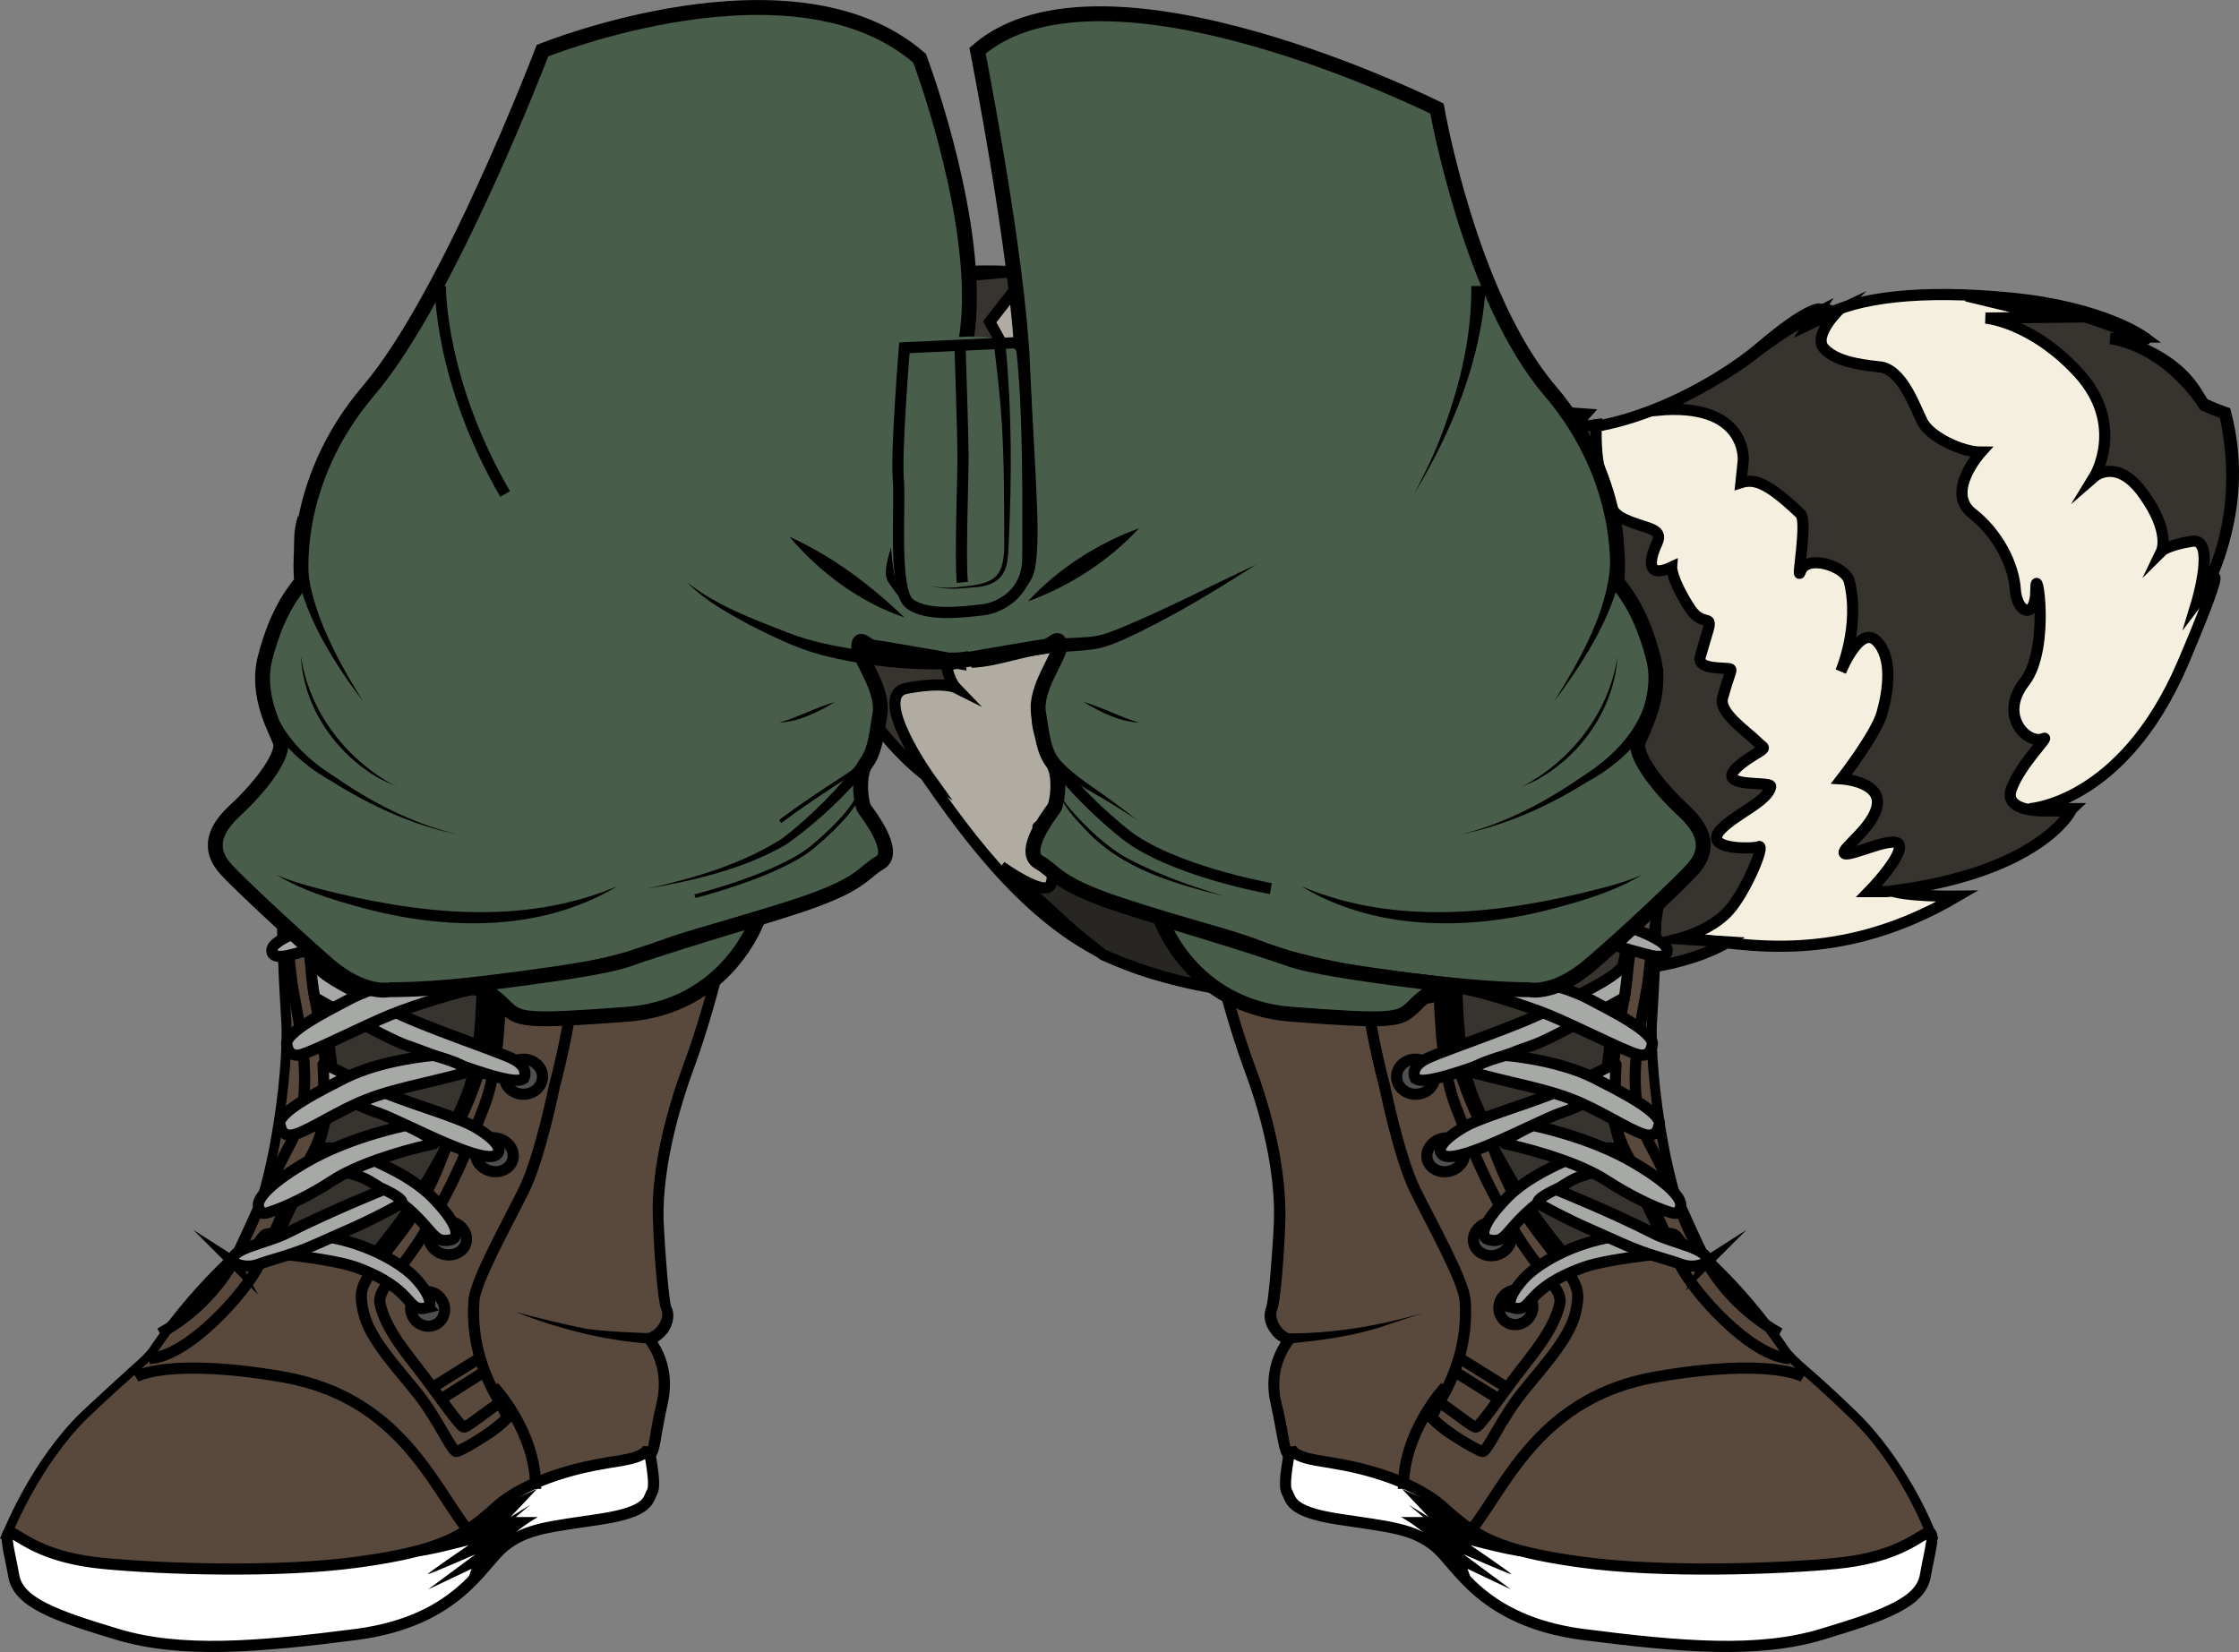 <?xml version="1.0" encoding="UTF-8" standalone="no"?>
<!-- Generator: Adobe Illustrator 26.0.1, SVG Export Plug-In . SVG Version: 6.00 Build 0)  -->

<svg
   version="1.1"
   x="0px"
   y="0px"
   viewBox="0 0 293.866 216.879"
   xml:space="preserve"
   id="svg107"
   sodipodi:docname="fox-legs.svg"
   width="293.866"
   height="216.879"
   inkscape:version="1.3 (0e150ed6c4, 2023-07-21)"
   xmlns:inkscape="http://www.inkscape.org/namespaces/inkscape"
   xmlns:sodipodi="http://sodipodi.sourceforge.net/DTD/sodipodi-0.dtd"
   xmlns="http://www.w3.org/2000/svg"
   xmlns:svg="http://www.w3.org/2000/svg"><rect x="0" y="0" width="293.866" height="216.879" fill="#808080" stroke="none"/><defs
   id="defs107" /><sodipodi:namedview
   id="namedview107"
   pagecolor="#505050"
   bordercolor="#ffffff"
   borderopacity="1"
   inkscape:showpageshadow="0"
   inkscape:pageopacity="0"
   inkscape:pagecheckerboard="1"
   inkscape:deskcolor="#505050"
   inkscape:zoom="3.9692261"
   inkscape:cx="200.54287"
   inkscape:cy="55.930299"
   inkscape:window-width="1920"
   inkscape:window-height="1051"
   inkscape:window-x="-9"
   inkscape:window-y="-9"
   inkscape:window-maximized="1"
   inkscape:current-layer="g8" />&#10;<style
   type="text/css"
   id="style1">&#10;	.st0{fill:#F4EFDF;stroke:#000000;stroke-width:1.464;stroke-miterlimit:10;}&#10;	.st1{fill:#37342F;stroke:#000000;stroke-width:1.464;stroke-miterlimit:10;}&#10;	.st2{opacity:0.28;}&#10;	.st3{fill:none;stroke:#000000;stroke-width:1.464;stroke-miterlimit:10;}&#10;	.st4{fill:#59493D;}&#10;	.st5{fill:#FFFFFF;stroke:#000000;stroke-width:1.464;stroke-miterlimit:10;}&#10;	.st6{fill:#4F4F4F;stroke:#000000;stroke-width:1.464;stroke-miterlimit:10;}&#10;	.st7{fill:#A7A9A7;stroke:#000000;stroke-width:1.464;stroke-miterlimit:10;}&#10;	.st8{fill:#485D4A;stroke:#000000;stroke-width:1.952;stroke-miterlimit:10;}&#10;	.st9{fill:none;stroke:#000000;stroke-width:0.488;stroke-miterlimit:10;}&#10;	.st10{fill:#485D4A;}&#10;	.st11{fill:#43392E;}&#10;</style>&#10;<g
   id="Layer_1"
   transform="translate(-180.1,-345.347)">&#10;</g>&#10;<g
   id="Layer_19"
   transform="translate(-180.1,-345.347)">&#10;</g>&#10;<g
   id="Layer_20"
   transform="translate(-180.1,-345.347)">&#10;</g>&#10;<g
   id="Tail"
   transform="translate(-180.1,-345.347)">&#10;</g>&#10;<g
   id="right_leg"
   transform="translate(-180.1,-345.347)">&#10;</g>&#10;<g
   id="Left_leg"
   transform="translate(-180.1,-345.347)">&#10;</g>&#10;<g
   id="body"
   transform="translate(-180.1,-345.347)">&#10;</g>&#10;<g
   id="belt"
   transform="translate(-180.1,-345.347)">&#10;</g>&#10;<g
   id="Face"
   transform="translate(-180.1,-345.347)">&#10;</g>&#10;<g
   id="Left_ear"
   transform="translate(-180.1,-345.347)">&#10;</g>&#10;<g
   id="Right_ear"
   transform="translate(-180.1,-345.347)">&#10;</g>&#10;<g
   id="White_mouth"
   transform="translate(-180.1,-345.347)">&#10;</g>&#10;<g
   id="Closed_mouth"
   transform="translate(-180.1,-345.347)">&#10;	<g
   id="Mouth_copy">&#10;	</g>&#10;</g>&#10;<g
   id="Mouth"
   transform="translate(-180.1,-345.347)">&#10;</g>&#10;<g
   id="wide_opened_mouth"
   transform="translate(-180.1,-345.347)">&#10;	<g
   id="Mouth_copy_2">&#10;	</g>&#10;</g>&#10;<g
   id="Nose"
   transform="translate(-180.1,-345.347)">&#10;</g>&#10;<g
   id="Nose_hair_2"
   transform="translate(-180.1,-345.347)">&#10;</g>&#10;<g
   id="Nose_hair_1"
   transform="translate(-180.1,-345.347)">&#10;</g>&#10;<g
   id="Eye_brow"
   transform="translate(-180.1,-345.347)">&#10;</g>&#10;<g
   id="white_part_of_eyes"
   transform="translate(-180.1,-345.347)">&#10;	<g
   id="Eyes_opened_copy">&#10;	</g>&#10;</g>&#10;<g
   id="eyes_2"
   transform="translate(-180.1,-345.347)">&#10;	<g
   id="Layer_29">&#10;	</g>&#10;</g>&#10;<g
   id="eyes_1"
   transform="translate(-180.1,-345.347)">&#10;	<g
   id="Layer_30">&#10;	</g>&#10;</g>&#10;<g
   id="Opened_eye_cover"
   transform="translate(-180.1,-345.347)">&#10;</g>&#10;<g
   id="Eyes_closed"
   transform="translate(-180.1,-345.347)">&#10;	<g
   id="Eyes_copy">&#10;	</g>&#10;</g>&#10;<g
   id="cap"
   transform="translate(-180.1,-345.347)">&#10;</g>&#10;<g
   id="Glasses"
   transform="translate(-180.1,-345.347)">&#10;	<g
   id="g107">&#10;		<g
   id="g106">&#10;			<g
   id="g8">&#10;				<g
   id="g5">&#10;					<path
   class="st0"
   d="m 286.4,393.4 c 0,0 -11.8,16.9 18.4,58.3 16,21.9 28.1,24.4 54.1,23.6 l -4.1,-2.8 c 0,0 21.3,4.6 38.8,-1.6 0,0 -11.5,1.7 -15.1,-1 0,0 4.7,0.2 8.2,0.5 3.5,0.3 7.1,-2.2 13.5,-2 6.4,0.2 19.6,4.7 36.8,-5.4 0,0 -7.4,0.1 -9.1,-0.9 0,0 11.2,-1.5 16.1,-4.5 4.9,-3 8.1,-6.1 8.1,-6.1 0,0 -4.8,0 -5.4,0 -0.6,0 11.9,-0.4 19.9,-19.1 8.2,-19.3 1.9,-8.1 1.9,-8.1 0,0 7.4,-10.8 3.7,-24.8 0,0 -1.7,-0.6 -2.7,-1.1 -1,-0.5 -1.7,-5.8 -12.3,-8.8 h 4.3 c 0,0 -5.3,-3.9 -17.3,-5.1 -12,-1.2 -20.4,-0.1 -24.9,2.4 -4.5,2.5 -0.4,-1 -0.4,-1 0,0 -1.6,-0.2 -7.7,5 -6.1,5.2 -19,12.1 -28.8,10.6 -9.8,-1.5 0.8,-0.1 3.7,-1.7 2.9,-1.6 -29.8,1.1 -37,-6 -11.3,-10.9 -55.3,-22.3 -62.7,-0.4 z"
   id="path1" />&#10;					<path
   class="st1"
   d="m 417.6,387.9 3.8,-1.8 c 0,0 -3.4,3.3 -1.9,5 1.5,1.6 4.3,2.1 7.2,2.4 3,0.2 4.7,5.2 5.7,7.2 1,2 5.2,4 7.7,4 0,0 -4.7,5.2 -1.2,8 3.5,2.7 5.5,6.9 5.7,10 0.2,3.2 2.7,4.1 2.7,0.1 0,-4.1 2,7.6 -1.5,12.1 -3.5,4.5 0.5,8.3 2.5,7.4 1,-0.5 -3,3.3 -4.2,6.6 -1.2,3.2 4.7,2.9 4.7,2.9 h 3.1 c 0,0 -4.1,8.2 -24.2,10.6 h -2.3 c 0,0 4.2,-4.3 4,-6 -0.2,-1.7 -6.5,1.5 -7.2,1 -0.7,-0.5 4,-3.5 4.3,-6.5 0.3,-3 -4.7,-3.3 -4.7,-3.3 0,0 4.5,-5.8 5.3,-8.6 0.8,-2.8 1.5,-7.3 -0.7,-9.5 -2.2,-2.2 -4.7,4 -4.7,4 0,0 2.6,-6 1.1,-11.9 -0.5,-1.9 -5.6,-3.6 -6.4,-1.2 -0.6,1.7 1,-6.7 0,-7.6 -4.1,-3.9 -5.9,-4.7 -7.8,-4.1 l 0.3,-2.9 c 0,0 0.6,-7.7 -11.3,-6.6 0,0 7.6,-3.5 12.3,-7.1 4.6,-3.6 8.7,-5.7 8.7,-5.7 z"
   id="path2" />&#10;					<path
   class="st1"
   d="m 348.4,391.8 5.4,4.7 c 0,0 -5.3,-0.4 -4.7,2.2 0.6,2.6 0.5,3.1 3.5,5.4 3,2.3 2,7 1.9,9.6 -0.1,2.6 -0.8,5.8 1.8,7.6 0,0 -4.4,2.1 -2.4,7 2,5 -0.5,8.9 -2.2,12.1 -1.7,3.1 0.8,7.6 3.3,3.8 2.5,-3.8 1,8.2 -5.4,10 -6.4,1.8 -4.5,8.1 -1.9,8.6 1.4,0.3 -5.2,1 -8.5,3.2 -3.3,2.2 3.2,6 3.2,6 l 13.6,3.5 c 0,0 -14.6,2.5 -31.1,-4.8 0,0 -3.5,-2.6 -6.5,-5.5 -2.7,-2.5 -6.9,-6.1 -6.9,-6.1 0,0 5.7,4.1 6.5,2.4 0.8,-1.7 -0.7,-6.7 -1.6,-7.5 -0.7,-0.7 3.8,2 6,-0.5 2.2,-2.5 -3.3,-7.8 -3.3,-7.8 0,0 5.1,0.7 7.7,-1.3 2.6,-2.1 1.2,-5.1 0.2,-8.6 -0.9,-3.5 -4,-6.4 -4,-6.4 0,0 4.6,3.2 6.7,-3.2 0.7,-2.2 -1.7,-7.9 -4,-6.3 -1.6,1.2 4.5,-4.4 4,-5.9 -1.9,-6.5 -2.9,-8 -5.3,-8.7 0,0 3.7,-3.3 4.4,-6 0.6,-2.7 -4.4,-6.4 -4.4,-6.4 0,0 7.4,-6.4 1,-9.6 0,0 6.1,1.7 13.3,4.1 6.7,2.2 12.4,2.9 12.4,2.9 z"
   id="path3" />&#10;					<path
   class="st1"
   d="m 386.6,401.5 3,-0.4 c 0,0 -0.2,4.6 0.7,6.6 0.9,2 0.3,4.6 3,5.8 2.7,1.3 5.2,1.1 4.3,3.1 -1.3,2.8 -1.1,4.6 1.9,3.2 0,0 -0.1,1.4 2.2,5.1 1.8,3 3.2,0.9 2.6,3.1 -0.2,0.6 -0.6,2.1 -1,3.4 -0.6,1.7 2.2,1.6 3.4,1.7 1,0.1 0.6,-0.2 -0.5,3.8 -0.6,2 3.1,4.4 4.6,5.9 0.8,0.8 1.3,0.6 -0.4,1.6 -7.9,4.9 2.3,3.3 2.1,4.2 -0.3,1.9 -4.6,3.6 -6.5,5.6 -2.7,2.8 4.4,2.6 4.9,2.3 1,-0.5 -1.6,5.8 -3.9,8.4 -2.3,2.6 -6.6,3.7 -6.6,3.7 l 6.5,0.4 c 0,0 -10.3,6.9 -29.9,2.1 l -2.1,-0.8 c 0,0 5.4,-2.6 5.8,-4.2 0.4,-1.6 -6.6,-0.9 -7.1,-1.6 -0.5,-0.7 5,-1.9 6.3,-4.6 1.4,-2.7 -3.2,-4.7 -3.2,-4.7 0,0 0.1,-3.1 1.8,-5.4 1.8,-2.4 4.9,-7.6 3.6,-10.4 -1.3,-2.8 -4.3,-2.5 -4.3,-2.5 0,0 4.6,-4.3 0.7,-12.9 -3.9,-8.6 -5.5,-7.7 -7.9,-7.8 l 2,-6.9 c 0,0 -0.7,-8.3 -12.2,-11.5 0,0 7.4,1 13.3,1.1 4.7,0.1 14.5,0.8 14.5,0.8 z"
   id="path4" />&#10;					<path
   class="st2"
   d="m 370,473.8 c -0.5,-5.1 -0.8,-10.1 -1,-15.2 -0.3,-8 -0.5,-16.1 -1,-24.1 -1.3,-5.5 -3,-10.8 -4.9,-16.2 -1.5,-4.3 -3.1,-8.6 -4.7,-12.9 -1.5,-3.1 -3.1,-6.2 -4.8,-9.3 -1.9,-0.7 -3.5,-1.5 -4.5,-2.5 -11.2,-11 -55.3,-22.4 -62.6,-0.5 0,0 -11.8,16.9 18.4,58.3 16,21.9 28.1,24.4 54.1,23.6 l -4.1,-2.8 c 0,0 6.4,1.4 15.1,1.6 z"
   id="path5" />&#10;				</g>&#10;				<path
   class="st1"
   d="m 461.5,389.7 c 0,0 -11.7,-4.4 -14.5,-4.7 l -8.8,-0.8 11.6,2.8 -9.1,0.1 c 0,0 6.1,0.5 12.3,7.3 6.1,6.8 2,13.5 2,13.5 0,0 3,-2.6 6.5,2.4 3.5,4.9 2.3,7.4 2.3,7.4 0,0 0.8,-0.8 4,-1.3 3.2,-0.5 0.6,8.1 0.6,8.1 0,0 7.1,-9.3 3.7,-24.8 l -2.7,-1.1 c 0,0 -4.5,-7.5 -12.3,-8.8 h 4.4 z"
   id="path6" />&#10;				<path
   class="st1"
   d="m 292.4,386.1 c 0,0 3,-2 6.9,-3.9 l 16,-1.4 -5.3,6.8 4.2,7.6 c 0,0 -2.7,1.1 -6.6,8.5 -2.3,4.4 5.7,13.5 5.7,13.5 0,0 -5.6,-2.2 -8.1,6.6 -2.6,8.8 0.3,11.8 0.3,11.8 0,0 -1.6,-0.8 -6.4,0.1 -4.8,0.9 3.1,11.9 3.1,11.9 0,0 -14.7,-9.8 -17.5,-33.8 l -1,-7.1 c 0,0 -1.2,-7.9 4.6,-16.3 z"
   id="path7" />&#10;				<path
   class="st3"
   d="M 299.3,382.2"
   id="path8" />&#10;			</g>&#10;			<g
   id="g54">&#10;				<g
   id="g40">&#10;					<g
   id="g10">&#10;						<path
   class="st4"
   d="m 206.3,552.2 c -11.5,0 -19.1,-1.5 -24.7,-4.9 l -0.5,-0.3 0.2,-0.6 c 0.1,-0.4 3.6,-9.1 10,-15.2 3,-2.9 5,-4.6 6.3,-5.8 1.5,-1.3 2.3,-2 2.8,-2.8 l 0.2,-0.3 c 1.3,-1.9 4.4,-6.4 9.9,-11.6 5.5,-5.1 7.7,-25.9 7.2,-31.6 0,-0.6 -1.1,-15.2 -0.2,-19.7 0.6,-3.3 16.5,-11.9 32.1,-11.9 12.2,0 21.5,5.2 27,15.2 l 0.1,0.2 -0.1,0.3 c 0,0.1 -2.5,12.6 -6.1,22.2 -3.7,10 -4.1,16.9 -4,20.1 0.1,4.4 0.7,10.7 1.1,11.6 0.3,0.7 0.2,1.8 -0.4,2.6 -0.5,0.7 -1.1,1.2 -1.9,1.4 1.2,1.5 2.7,4.4 1.7,8.5 -0.4,1.8 -0.7,3.2 -0.8,4.1 -0.3,2.1 -0.5,3.1 -2.3,3.5 -0.5,0.1 -1.2,0.2 -2.1,0.4 -3.1,0.6 -8.9,1.6 -13,3.8 -1.3,0.7 -2.4,1.6 -3.5,2.6 -3.3,2.8 -7.4,6.4 -21,7.3 -5.9,0.5 -12.2,0.9 -18,0.9 z"
   id="path9" />&#10;						<path
   d="m 249.6,448.2 c 10,0 20.2,3.6 26.3,14.8 0,0 -2.5,12.4 -6.1,22.1 -3.6,9.7 -4.2,16.6 -4,20.4 0.1,3.7 0.6,10.7 1.1,11.8 0.5,1 -0.6,3.2 -2.6,3.2 -0.2,0 -0.4,0 -0.6,-0.1 0,0 3.9,3.2 2.6,9 -1.4,5.7 -0.6,6.6 -2.6,7.1 -1.9,0.5 -9.9,1.4 -15.3,4.2 -5.4,2.9 -6.2,8.6 -24.2,9.8 -6.4,0.4 -12.5,0.8 -18.1,0.8 -9.9,0 -18.2,-1.1 -24.3,-4.8 0,0 3.5,-8.8 9.8,-15 6.4,-6.1 8.1,-7.1 9.2,-8.7 1.1,-1.6 4.3,-6.4 10,-11.7 5.7,-5.4 8,-26.3 7.5,-32.2 0,0 -1.1,-15 -0.2,-19.5 0.7,-2.6 16,-11.2 31.5,-11.2 m 0,-1.4 v 0 c -15.7,0 -32,8.6 -32.8,12.5 -0.9,4.6 0.2,19.3 0.2,19.9 0.5,6.4 -2,26.4 -7,31 -5.5,5.2 -8.8,9.9 -10,11.7 l -0.2,0.3 c -0.5,0.7 -1.2,1.4 -2.7,2.7 -1.3,1.2 -3.3,3 -6.3,5.8 -6.5,6.3 -10,15.1 -10.2,15.5 l -0.5,1.1 1.1,0.6 c 5.7,3.5 13.4,5 25,5 5.8,0 12.2,-0.4 18.2,-0.8 13.8,-1 18,-4.6 21.4,-7.5 1.1,-1 2.1,-1.8 3.4,-2.5 4,-2.1 9.7,-3.1 12.7,-3.7 1,-0.2 1.7,-0.3 2.2,-0.4 2.2,-0.6 2.5,-2 2.8,-4.1 0.2,-1 0.4,-2.3 0.8,-4.1 0.9,-3.8 -0.2,-6.6 -1.3,-8.3 0.5,-0.3 1,-0.8 1.4,-1.3 0.7,-1.1 0.9,-2.4 0.4,-3.3 -0.3,-0.8 -0.8,-6.8 -1,-11.3 -0.1,-3.2 0.3,-9.9 3.9,-19.8 3.6,-9.7 6.1,-22.2 6.1,-22.4 l 0.1,-0.5 -0.3,-0.5 c -5.4,-10.3 -14.9,-15.6 -27.4,-15.6 z"
   id="path10" />&#10;					</g>&#10;					<path
   class="st5"
   d="m 265.2,535.3 c 0,0 1.1,4.9 0.5,5.9 -0.6,1 -0.2,2.6 -6.9,3.6 -6.6,1 -9.7,1.2 -12.6,3.6 -2.9,2.4 -6,9.7 -19.2,11.5 -13.2,1.7 -23.2,2.5 -31.5,0 -8.3,-2.5 -13,-4.2 -13.6,-7.7 -0.6,-3.5 -1.6,-6.4 0,-5.5 1.6,0.9 4.5,3.2 11.8,3.9 7.3,0.7 22.6,1.3 33.5,-0.2 10.9,-1.5 13.8,-3.4 18,-7.2 4.3,-3.9 12.1,-5.4 14,-5.7 1.9,-0.4 5.7,-0.6 6,-2.2 z"
   id="path11" />&#10;					<path
   class="st3"
   d="m 197.9,526.1 c 0,0 4.2,-2.6 19.3,0 15.1,2.6 19.6,14 24.2,20"
   id="path12" />&#10;					<g
   id="g13">&#10;						<path
   d="m 266.4,521.8 c -6.4,-0.3 -12.7,-1.9 -18.6,-4.2 3.1,0.8 6.2,1.6 9.3,2.2 3.1,0.4 6.3,0.5 9.4,0.6 z"
   id="path13" />&#10;					</g>&#10;					<path
   class="st3"
   d="m 244.9,527.4 c 0,0 5.6,5.9 5.5,13.4"
   id="path14" />&#10;					<path
   d="m 245.3,543.2 5.3,-2.4 -3.5,3.7 2.6,-1.6 -1.9,1.6 h 2.9 c 0,0 -2.8,1.6 -3.5,2.7 -0.7,1.1 -6.2,6.8 -6.2,6.8 l 1,-2.7 -5.7,2.7 6.2,-4.6 c 0,0 -5.5,2.4 -6.2,2.6 -0.6,0.2 5.3,-3.8 5.3,-3.8 0,0 -6.3,1.7 -7.5,1.5 -1.4,0.1 8.9,-1.7 11.2,-6.5 z"
   id="path15" />&#10;					<path
   class="st1"
   d="m 243.2,454.9 c 0,0 -10.9,-3.4 -17.3,0 -6.4,3.4 -6.5,5.3 -6.5,5.3 0,0 4.1,22 4.2,25 0.1,3 -0.5,8.6 -3.4,14.6 -2.9,6 -4,8.4 -4,8.4 l 12.2,2.8 c 0,0 4.6,-5.1 8.1,-11.2 3.5,-6.1 7.7,-13.7 8,-22.3 0.3,-8.6 -1.3,-22.6 -1.3,-22.6 z"
   id="path16" />&#10;					<g
   id="g18">&#10;						<path
   class="st3"
   d="m 218.6,456.9 c 0,0 2.2,13.4 2.6,17.8 0.4,4.4 3.8,14.7 0,21.9 -3.8,7.2 -5.3,11.2 -7.1,14.8 -1.8,3.6 -9.2,12 -14.4,12.3"
   id="path17" />&#10;						<path
   class="st3"
   d="m 215.7,455.6 c 0,0 2.2,13.4 2.6,17.8 0.4,4.4 3.8,14.7 0,21.9 -3.8,7.2 -5.3,11.2 -7.1,14.8 -1.8,3.6 -5.2,7.6 -10.1,10.3"
   id="path18" />&#10;					</g>&#10;					<g
   id="g22">&#10;						<path
   class="st3"
   d="m 246.5,531.4 c 0.1,0.9 -5.9,4.5 -6.5,4.5 -0.6,0 -2.4,-4.2 -5,-7.5 -2.5,-3.2 -6.4,-7.2 -7.2,-10.8 -0.8,-3.6 -0.1,-3.8 4.9,-10.4 5,-6.6 5.8,-11.8 8.2,-17 2.4,-5.2 2.4,-12.4 2.6,-18.6 0.2,-6.2 -1.3,-18 -1.3,-18"
   id="path19" />&#10;						<path
   class="st3"
   d="m 245.9,457.9 c 0,0 0.2,9.9 0,15.5 -0.2,5.7 -0.4,12.4 -2.3,17.3 -2,5.1 -3.4,9.1 -7.4,15.8 -3.8,6.5 -6.7,7.9 -6.2,10.1 0.8,3.3 3.2,6.1 5.5,9.1 2.3,3 5,7 5.5,7 0.5,0 3.7,-2.7 4.9,-3.3"
   id="path20" />&#10;						<path
   class="st3"
   d="m 244.1,533.6 c 1.2,-0.8 2.6,-2.1 2.6,-2.1 l -0.7,-1.6 c -3.7,-5.7 -3.9,-11 -3.7,-13.8 0.2,-2.7 4.5,-10.3 6.6,-14.6 2.1,-4.3 4,-13.7 4,-13.7 0,0 3.4,-12.1 3.2,-23.3"
   id="path21" />&#10;						<line
   class="st3"
   x1="237"
   y1="527.4"
   x2="243.1"
   y2="523.6"
   id="line21" />&#10;						<line
   class="st3"
   x1="237.7"
   y1="529.2"
   x2="243.7"
   y2="525.4"
   id="line22" />&#10;					</g>&#10;					<g
   id="g39">&#10;						&#10;							<ellipse
   transform="matrix(0.859,-0.513,0.513,0.859,-231.715,194.143)"
   class="st6"
   cx="236"
   cy="517"
   rx="2.2"
   ry="2.3"
   id="ellipse22" />&#10;						<g
   id="g38">&#10;							<ellipse
   class="st6"
   cx="251.5"
   cy="463.4"
   rx="2.7"
   ry="2.5"
   id="ellipse23" />&#10;							<ellipse
   class="st6"
   cx="250.6"
   cy="475.7"
   rx="2.7"
   ry="2.5"
   id="ellipse24" />&#10;							<ellipse
   class="st6"
   cx="248.8"
   cy="486.7"
   rx="2.5"
   ry="2.3"
   id="ellipse25" />&#10;							&#10;								<ellipse
   transform="matrix(0.27,-0.963,0.963,0.27,-299.655,598.614)"
   class="st6"
   cx="244.9"
   cy="496.9"
   rx="2.2"
   ry="2.5"
   id="ellipse26" />&#10;							&#10;								<ellipse
   transform="matrix(0.27,-0.963,0.963,0.27,-314.738,600.698)"
   class="st6"
   cx="238.8"
   cy="507.9"
   rx="2.2"
   ry="2.5"
   id="ellipse27" />&#10;							<g
   id="g32">&#10;								<path
   class="st7"
   d="m 250.9,476 c 0,0 0.9,-0.8 -1.4,-1.9 -2.3,-1.1 -11.8,-4.1 -16,-6.1 -4.2,-2 -12.8,-6.6 -14,-8.4 -1.2,-1.8 1.1,6.3 1.1,6.3 0,0 11,5.4 13.8,6.3 3.7,1.2 15.3,6.1 16.5,3.8 z"
   id="path27" />&#10;								<path
   class="st7"
   d="m 248.9,486.8 c 0,0 0.7,-1.4 -1.6,-2.5 -2.3,-1.1 -11.7,-4.2 -15.8,-6.3 -4.1,-2.1 -8.9,-4.2 -10,-6 -1.2,-1.7 -0.1,4.3 -0.1,4.3 0,0 9.2,5.3 12.1,6.3 3.6,1.2 14.6,5.9 15.4,4.2 z"
   id="path28" />&#10;								<path
   class="st7"
   d="m 245.4,496.8 c 0,0 1.2,-1 -2.8,-3.4 -2.1,-1.3 -7.5,-2.8 -11.8,-4.5 -4.3,-1.8 -8.3,-4.2 -8.3,-3.8 0.1,1.9 0.1,3 0.1,3 0,0 4.4,2.5 7.3,3.4 3.7,1.4 14.2,7.2 15.5,5.3 z"
   id="path29" />&#10;								<path
   class="st7"
   d="m 239.3,508.1 c 0,0 2.4,-0.4 -2,-5.1 -2,-2.2 -5,-4 -9.3,-5.8 -4.3,-1.8 -6.4,-1.1 -6.4,-0.5 0,1.2 -0.6,1.9 -0.6,1.9 0,0 5.1,0.3 7.6,1.8 8.9,5.3 7.6,8.4 10.7,7.7 z"
   id="path30" />&#10;								<path
   class="st7"
   d="m 236.3,517 c 0,0 1.1,-0.9 -1.8,-4 -2.1,-2.1 -5.9,-4 -9.6,-4.9 -5.4,-1.3 -9.8,-1 -10.1,-0.6 -0.9,1 -1.5,2.1 -1.5,2.1 0,0 9.8,0.8 13.5,2.1 8.2,3 6.4,6.1 9.5,5.3 z"
   id="path31" />&#10;								<path
   class="st7"
   d="m 251.9,463 c 0,0 0.5,-0.9 -2.3,-1.6 -2.8,-0.7 -10,-1.4 -18.5,-6.6 -8.5,-5.2 -12.2,-4.5 -12.3,-4 -0.1,0.5 5.6,6.1 13.4,9.3 7.8,3.2 13.8,3.8 15.8,3.9 2.1,0.2 3.4,0.7 3.9,-1 z"
   id="path32" />&#10;							</g>&#10;							<g
   id="g37">&#10;								<path
   class="st7"
   d="m 215.8,470.3 c 0,0 0,0.9 2,0.5 2,-0.4 9.4,-2.8 13.1,-3.4 3.7,-0.6 10.7,-2.7 12.1,-3.5 0.6,-0.4 -6.2,-2.1 -6.2,-2.1 0,0 -4.5,1.6 -9.8,3.3 -3,0.9 -11.8,3.3 -11.2,5.2 z"
   id="path33" />&#10;								<path
   class="st7"
   d="m 217.8,482.7 c 0,0 0.2,1.7 2.1,1 1.9,-0.6 8,-3.7 11.4,-5.1 3.7,-1.5 9.2,-3.1 11,-3.4 0.8,-0.1 -4.4,-1.8 -4.4,-1.8 0,0 -6.6,0.5 -11.5,2.9 -2.6,1.4 -9.5,4.7 -8.6,6.4 z"
   id="path34" />&#10;								<path
   class="st7"
   d="m 216.9,493.2 c 0,0 0.2,1.7 2.1,1 1.9,-0.6 5.8,-3.2 9.2,-4.5 3.5,-1.4 7.7,-2.1 12.5,-3.4 2.7,-0.7 -3.7,-2.4 -3.7,-2.4 0,0 -6.6,0.5 -11.5,2.9 -2.7,1.4 -9.6,4.7 -8.6,6.4 z"
   id="path35" />&#10;								<path
   class="st7"
   d="m 214.1,504 c 0,0 -0.3,1.1 1.6,0.4 1.9,-0.6 5.2,-2.2 8.1,-4.1 3.1,-2 8.3,-3.7 13.2,-4.8 1.1,-0.2 -3.6,-2.4 -3.6,-2.4 0,0 -6.6,1.3 -12.2,4.3 -2.6,1.4 -8,4.8 -7.1,6.6 z"
   id="path36" />&#10;								<path
   class="st7"
   d="m 210.8,511.1 c 0,0 1.4,0.9 3.3,0.2 1.9,-0.7 4.4,-1.2 7.7,-2.7 3.5,-1.6 6,-2.5 10.9,-5.2 0.9,-0.5 -2.2,-1.9 -2.2,-1.9 0,0 -7,2.8 -12.7,5.7 -2.7,1.4 -8,2.1 -7,3.9 z"
   id="path37" />&#10;							</g>&#10;						</g>&#10;					</g>&#10;				</g>&#10;				<g
   id="g51">&#10;					<path
   class="st8"
   d="m 231,475.3 c 0,0 -3.2,0.6 -7.7,-3.2 -4.5,-3.9 -12.3,-11.2 -13.6,-12.7 -1.3,-1.5 -2.7,-4 1.2,-7.6 3.9,-3.6 6.5,-7.5 6,-9 -0.5,-1.5 -3.3,-6.1 -2,-11.1 1.3,-5 3,-7.8 4.8,-10 0,0 -1.7,-12.8 8.8,-25.1 10.5,-12.3 22.8,-44.6 22.8,-44.6 0,0 33,-13.4 49.5,1 0,0 7.1,18.8 6.5,33.1 -0.6,14.3 -11.4,32.6 -9.8,35.1 1.6,2.4 2.7,4 8,4.6 l 0.4,6.4 c 0,0 -10.3,-1.8 -11.2,-1.9 -0.9,-0.1 -1.8,-1.6 -1.9,-0.1 0,1.5 3.3,5.6 2.8,8.8 -0.5,3.2 -0.7,5 -1.8,6.5 -1.2,1.5 -0.7,5.5 -0.2,6.1 0.5,0.7 4.3,5.6 2,7 -2.3,1.3 -2.2,2.8 -10.6,5.6 -8.5,2.8 -14.5,4.2 -17.8,5.5 -3.3,1.3 -9.2,3.2 -20.8,4.5 -11.6,1.3 -14.8,1 -15.4,1.1 z"
   id="path40" />&#10;					<path
   class="st3"
   d="m 237.9,382.9 c 0,0 -0.2,12.3 8.5,27.3"
   id="path41" />&#10;					<g
   id="g42">&#10;						<path
   d="m 261.1,461.7 c -10.1,6.1 -22.8,5.8 -33.9,2.7 -3.7,-1 -7.5,-2.2 -10.8,-4.2 1.8,0.8 3.6,1.3 5.5,1.8 12.8,3.3 26.7,5 39.2,-0.3 z"
   id="path42" />&#10;					</g>&#10;					<g
   id="g43">&#10;						<path
   d="m 215.3,433.3 c -0.4,6.1 3.7,10.9 8.7,14 4.9,3.4 10.3,6.2 16.2,7.6 -5.9,-1.2 -11.5,-3.8 -16.6,-7 -5.4,-3 -10,-8.1 -9.8,-14.7 0,0 1.5,0.1 1.5,0.1 z"
   id="path43" />&#10;					</g>&#10;					<g
   id="g44">&#10;						<path
   d="m 221,414 c -2.4,7.7 2.8,17.1 6.8,23.5 0,0 -1.9,-2.6 -1.9,-2.6 -3.7,-5.4 -7.1,-11.4 -7.2,-18.2 0,-1.3 0.1,-2.3 0.5,-3.6 0.1,0 1.8,0.9 1.8,0.9 z"
   id="path44" />&#10;					</g>&#10;					<path
   class="st9"
   d="m 295.5,437 c 0,0 1.8,6.3 -4.4,10.3 -6.2,4 -8.6,5.9 -8.6,5.9"
   id="path45" />&#10;					<g
   id="g46">&#10;						<path
   d="m 265.1,462 c 6.2,-1.4 12.4,-3.2 17.7,-6.6 3.9,-3 7.4,-6.6 10.3,-10.4 0,0 1.2,0.9 1.2,0.9 -3.2,3.9 -6.9,7.4 -11,10.3 -5.5,3.2 -11.9,4.7 -18.2,5.8 z"
   id="path46" />&#10;					</g>&#10;					<path
   class="st9"
   d="m 271.3,463 c 0,0 11.2,-2.8 15.6,-6.6 3.6,-3 6.1,-6 6.2,-7.7"
   id="path47" />&#10;					<g
   id="g48">&#10;						<path
   d="m 289.7,437.5 c -2.2,1.3 -4.7,2.6 -7.3,2.7 2.5,-0.7 4.8,-2 7.3,-2.7 z"
   id="path48" />&#10;					</g>&#10;					<path
   class="st8"
   d="m 279.6,465.9 c 0,0 -3.9,11.6 -17.2,12.6 -13.3,1 -14.2,0.8 -16,-1 -1.8,-1.8 -3.3,-2.9 -6.9,-2.6 0,0 17.7,-1.9 22.7,-3.5 5,-1.8 17.4,-5.5 17.4,-5.5 z"
   id="path49" />&#10;					<g
   id="g50">&#10;						<path
   d="m 219.6,431.5 c 1.1,7.4 6.1,13.8 12.7,17.2 -0.8,-0.4 -1.7,-0.8 -2.5,-1.2 -5.7,-3.3 -9.9,-9.4 -10.2,-16 z"
   id="path50" />&#10;					</g>&#10;					<path
   class="st10"
   d="m 313.2,391 c 0,0 -15.7,-5 -15.7,3.4 0,13 -4.1,35.8 8.7,36.6 11,0.7 9.1,-22.9 7,-40 z"
   id="path51" />&#10;				</g>&#10;				<g
   id="g53">&#10;					<path
   class="st11"
   d="m 283.7,415.8 c 0,0 10,7.6 15.1,10.6"
   id="path52" />&#10;					<path
   d="m 283.7,415.8 c 5.7,2.6 10.6,6.3 15.1,10.6 -5.9,-2 -11.1,-5.9 -15.1,-10.6 z"
   id="path53" />&#10;				</g>&#10;				<path
   d="m 306.6,431.2 c -4.5,0.3 -9.1,0.1 -13.6,-0.5 -3.3,-0.5 -6.4,-1.1 -9.5,-2.3 -4.6,-1.8 -9.3,-3.5 -13.2,-6.6 2.3,2.4 5.3,4 8.2,5.6 3,1.5 6,3 9.3,3.9 6.2,1.6 12.6,2.2 19,1.8 -0.1,-0.7 -0.1,-1.3 -0.2,-1.9 z"
   id="path54" />&#10;			</g>&#10;			<g
   id="g105">&#10;				<g
   id="g100">&#10;					<g
   id="g86">&#10;						<g
   id="g56">&#10;							<path
   class="st4"
   d="m 408.4,552.2 c -5.8,0 -12.1,-0.4 -18.1,-0.8 -13.5,-0.9 -17.6,-4.5 -21,-7.3 -1.1,-1 -2.2,-1.9 -3.5,-2.6 -4.1,-2.2 -9.8,-3.2 -13,-3.8 -0.9,-0.2 -1.7,-0.3 -2.1,-0.4 -1.8,-0.5 -1.9,-1.4 -2.3,-3.5 -0.2,-1 -0.4,-2.3 -0.8,-4.1 -1,-4.1 0.5,-7 1.7,-8.5 -0.8,-0.2 -1.4,-0.7 -1.9,-1.4 -0.6,-0.9 -0.7,-1.9 -0.4,-2.6 0.4,-0.9 0.9,-7.2 1.1,-11.6 0.1,-3.2 -0.3,-10.1 -4,-20.1 -3.6,-9.7 -6.1,-22.1 -6.1,-22.2 l -0.1,-0.3 0.1,-0.2 c 5.5,-9.9 14.8,-15.2 27,-15.2 15.6,0 31.4,8.6 32.1,11.9 0.9,4.5 -0.2,19.1 -0.2,19.7 -0.5,5.7 1.8,26.5 7.2,31.6 5.5,5.1 8.6,9.6 9.9,11.6 l 0.2,0.3 c 0.5,0.8 1.3,1.5 2.8,2.8 1.3,1.2 3.3,3 6.3,5.8 6.4,6.1 9.9,14.8 10,15.2 l 0.2,0.6 -0.5,0.3 c -5.5,3.3 -13.1,4.8 -24.6,4.8 z"
   id="path55" />&#10;							<path
   d="m 365.1,448.2 c 15.5,0 30.8,8.6 31.4,11.3 0.9,4.5 -0.2,19.5 -0.2,19.5 -0.5,5.9 1.7,26.8 7.5,32.2 5.7,5.4 8.9,10.1 10,11.7 1.1,1.6 2.9,2.6 9.2,8.7 6.4,6.1 9.8,15 9.8,15 -6.1,3.7 -14.4,4.8 -24.3,4.8 -5.6,0 -11.6,-0.4 -18.1,-0.8 -17.9,-1.2 -18.8,-7 -24.2,-9.8 -5.4,-2.9 -13.3,-3.7 -15.3,-4.2 -1.9,-0.5 -1.2,-1.4 -2.6,-7.1 -1.4,-5.7 2.6,-9 2.6,-9 -0.2,0 -0.4,0.1 -0.6,0.1 -2,0 -3,-2.2 -2.6,-3.2 0.5,-1.1 1,-8.1 1.1,-11.8 0.1,-3.7 -0.4,-10.7 -4,-20.4 -3.6,-9.7 -6.1,-22.1 -6.1,-22.1 6.2,-11.3 16.3,-14.9 26.4,-14.9 m 0,-1.4 c -12.4,0 -22,5.4 -27.6,15.6 l -0.3,0.5 0.1,0.5 c 0,0.1 2.5,12.6 6.1,22.4 3.7,9.9 4,16.7 3.9,19.8 -0.2,4.5 -0.7,10.4 -1,11.3 -0.4,1 -0.3,2.2 0.5,3.3 0.4,0.6 0.8,1 1.4,1.3 -1.1,1.8 -2.2,4.6 -1.3,8.3 0.4,1.8 0.6,3.1 0.8,4.1 0.4,2.1 0.6,3.5 2.8,4.1 0.5,0.1 1.2,0.3 2.2,0.4 3.1,0.5 8.8,1.6 12.7,3.7 1.2,0.7 2.2,1.5 3.4,2.5 3.4,2.9 7.6,6.6 21.4,7.5 6,0.4 12.4,0.8 18.2,0.8 11.6,0 19.3,-1.5 25,-5 l 1.1,-0.6 -0.5,-1.1 c -0.1,-0.4 -3.7,-9.2 -10.2,-15.5 -3,-2.9 -5,-4.7 -6.3,-5.8 -1.5,-1.3 -2.2,-2 -2.7,-2.7 l -0.2,-0.3 c -1.2,-1.8 -4.5,-6.5 -10,-11.7 -5,-4.6 -7.5,-24.6 -7,-31 0,-0.6 1.1,-15.3 0.2,-19.9 -0.7,-3.9 -17,-12.5 -32.7,-12.5 z"
   id="path56" />&#10;						</g>&#10;						<path
   class="st5"
   d="m 349.5,535.3 c 0,0 -1.1,4.9 -0.5,5.9 0.6,1 0.2,2.6 6.9,3.6 6.6,1 9.7,1.2 12.6,3.6 2.9,2.4 6,9.7 19.2,11.5 13.2,1.7 23.2,2.5 31.5,0 8.3,-2.5 13,-4.2 13.6,-7.7 0.6,-3.5 1.6,-6.4 0,-5.5 -1.6,0.9 -4.5,3.2 -11.8,3.9 -7.3,0.7 -22.6,1.3 -33.5,-0.2 -10.9,-1.5 -13.8,-3.4 -18,-7.2 -4.3,-3.9 -12.1,-5.4 -14,-5.7 -1.9,-0.4 -5.7,-0.6 -6,-2.2 z"
   id="path57" />&#10;						<path
   class="st3"
   d="m 416.8,526.1 c 0,0 -4.2,-2.6 -19.3,0 -15.1,2.6 -19.6,14 -24.2,20"
   id="path58" />&#10;						<g
   id="g59">&#10;							<path
   d="m 348.2,520.4 c 6.4,0.1 12.6,-0.9 18.7,-2.7 -1.5,0.5 -3,1 -4.5,1.5 -4.5,1.6 -9.4,2.2 -14.1,2.6 0,0 -0.1,-1.4 -0.1,-1.4 z"
   id="path59" />&#10;						</g>&#10;						<path
   class="st3"
   d="m 369.8,527.4 c 0,0 -5.6,5.9 -5.5,13.4"
   id="path60" />&#10;						<path
   d="m 369.4,543.2 -5.3,-2.4 3.5,3.7 -2.6,-1.6 1.9,1.6 H 364 c 0,0 2.8,1.6 3.5,2.7 0.7,1.1 6.2,6.8 6.2,6.8 l -1,-2.7 5.7,2.7 -6.2,-4.6 c 0,0 5.5,2.4 6.2,2.6 0.6,0.2 -5.3,-3.8 -5.3,-3.8 0,0 6.3,1.7 7.5,1.5 1.4,0.1 -8.9,-1.7 -11.2,-6.5 z"
   id="path61" />&#10;						<path
   class="st1"
   d="m 371.5,454.9 c 0,0 10.9,-3.4 17.3,0 6.4,3.4 6.5,5.3 6.5,5.3 0,0 -4.1,22 -4.2,25 -0.1,3 0.5,8.6 3.4,14.6 2.9,6 4,8.4 4,8.4 l -12.2,2.8 c 0,0 -4.6,-5.1 -8.1,-11.2 -3.5,-6.1 -7.7,-13.7 -8,-22.3 -0.3,-8.6 1.3,-22.6 1.3,-22.6 z"
   id="path62" />&#10;						<g
   id="g64">&#10;							<path
   class="st3"
   d="m 396.1,456.9 c 0,0 -2.2,13.4 -2.6,17.8 -0.4,4.4 -3.8,14.7 0,21.9 3.8,7.2 5.3,11.2 7.1,14.8 1.8,3.6 9.2,12 14.4,12.3"
   id="path63" />&#10;							<path
   class="st3"
   d="m 399.1,455.6 c 0,0 -2.2,13.4 -2.6,17.8 -0.4,4.4 -3.8,14.7 0,21.9 3.8,7.2 5.3,11.2 7.1,14.8 1.8,3.6 5.2,7.6 10.1,10.3"
   id="path64" />&#10;						</g>&#10;						<g
   id="g68">&#10;							<path
   class="st3"
   d="m 368.2,531.4 c -0.1,0.9 5.9,4.5 6.5,4.5 0.6,0 2.4,-4.2 5,-7.5 2.5,-3.2 6.4,-7.2 7.2,-10.8 0.8,-3.6 0.1,-3.8 -4.9,-10.4 -5,-6.6 -5.8,-11.8 -8.2,-17 -2.4,-5.2 -2.4,-12.4 -2.6,-18.6 -0.2,-6.2 1.3,-18 1.3,-18"
   id="path65" />&#10;							<path
   class="st3"
   d="m 368.9,457.9 c 0,0 -0.2,9.9 0,15.5 0.2,5.7 0.4,12.4 2.3,17.3 2,5.1 3.4,9.1 7.4,15.8 3.8,6.5 6.7,7.9 6.2,10.1 -0.8,3.3 -3.2,6.1 -5.5,9.1 -2.3,3 -5,7 -5.5,7 -0.5,0 -3.7,-2.7 -4.9,-3.3"
   id="path66" />&#10;							<path
   class="st3"
   d="m 370.6,533.6 c -1.2,-0.8 -2.6,-2.1 -2.6,-2.1 l 0.7,-1.6 c 3.7,-5.7 3.9,-11 3.7,-13.8 -0.2,-2.7 -4.5,-10.3 -6.6,-14.6 -2.1,-4.3 -4,-13.7 -4,-13.7 0,0 -3.4,-12.1 -3.2,-23.3"
   id="path67" />&#10;							<line
   class="st3"
   x1="377.7"
   y1="527.4"
   x2="371.6"
   y2="523.6"
   id="line67" />&#10;							<line
   class="st3"
   x1="377.1"
   y1="529.2"
   x2="371"
   y2="525.4"
   id="line68" />&#10;						</g>&#10;						<g
   id="g85">&#10;							&#10;								<ellipse
   transform="matrix(0.513,-0.859,0.859,0.513,-259.323,577.052)"
   class="st6"
   cx="378.7"
   cy="517"
   rx="2.3"
   ry="2.2"
   id="ellipse68" />&#10;							<g
   id="g84">&#10;								<ellipse
   class="st6"
   cx="363.2"
   cy="463.4"
   rx="2.7"
   ry="2.5"
   id="ellipse69" />&#10;								<ellipse
   class="st6"
   cx="364.1"
   cy="475.7"
   rx="2.7"
   ry="2.5"
   id="ellipse70" />&#10;								<ellipse
   class="st6"
   cx="365.9"
   cy="486.7"
   rx="2.5"
   ry="2.3"
   id="ellipse71" />&#10;								&#10;									<ellipse
   transform="matrix(0.963,-0.27,0.27,0.963,-120.427,118.282)"
   class="st6"
   cx="369.8"
   cy="496.9"
   rx="2.5"
   ry="2.2"
   id="ellipse72" />&#10;								&#10;									<ellipse
   transform="matrix(0.963,-0.27,0.27,0.963,-123.165,120.355)"
   class="st6"
   cx="375.9"
   cy="507.9"
   rx="2.5"
   ry="2.2"
   id="ellipse73" />&#10;								<g
   id="g78">&#10;									<path
   class="st7"
   d="m 363.8,476 c 0,0 -0.9,-0.8 1.4,-1.9 2.3,-1.1 11.8,-4.1 16,-6.1 4.2,-2.1 12.8,-6.6 14,-8.4 1.2,-1.7 -1.1,6.3 -1.1,6.3 0,0 -11,5.4 -13.8,6.3 -3.7,1.2 -15.3,6.1 -16.5,3.8 z"
   id="path73" />&#10;									<path
   class="st7"
   d="m 365.8,486.8 c 0,0 -0.7,-1.4 1.6,-2.5 2.3,-1.1 11.7,-4.2 15.8,-6.3 4.1,-2.1 8.9,-4.2 10,-6 1.1,-1.8 0.1,4.3 0.1,4.3 0,0 -9.2,5.3 -12.1,6.3 -3.6,1.2 -14.6,5.9 -15.4,4.2 z"
   id="path74" />&#10;									<path
   class="st7"
   d="m 369.3,496.8 c 0,0 -1.2,-1 2.8,-3.4 2.1,-1.3 7.5,-2.8 11.8,-4.5 4.3,-1.8 8.3,-4.2 8.3,-3.8 -0.1,1.9 -0.1,3 -0.1,3 0,0 -4.4,2.5 -7.3,3.4 -3.7,1.4 -14.2,7.2 -15.5,5.3 z"
   id="path75" />&#10;									<path
   class="st7"
   d="m 375.5,508.1 c 0,0 -2.4,-0.4 2,-5.1 2,-2.2 5,-4 9.3,-5.8 4.3,-1.8 6.4,-1.1 6.4,-0.5 0,1.2 0.6,1.9 0.6,1.9 0,0 -5.1,0.3 -7.6,1.8 -9,5.3 -7.7,8.4 -10.7,7.7 z"
   id="path76" />&#10;									<path
   class="st7"
   d="m 378.5,517 c 0,0 -1.1,-0.9 1.8,-4 2.1,-2.1 5.9,-4 9.6,-4.9 5.4,-1.3 9.8,-1 10.1,-0.6 0.9,1 1.5,2.1 1.5,2.1 0,0 -9.8,0.8 -13.5,2.1 -8.3,3 -6.5,6.1 -9.5,5.3 z"
   id="path77" />&#10;									<path
   class="st7"
   d="m 362.8,463 c 0,0 -0.5,-0.9 2.3,-1.6 2.8,-0.7 10,-1.4 18.5,-6.6 8.5,-5.2 12.2,-4.5 12.3,-4 0.1,0.5 -5.6,6.1 -13.4,9.3 -7.8,3.2 -13.8,3.8 -15.8,3.9 -2,0.2 -3.4,0.7 -3.9,-1 z"
   id="path78" />&#10;								</g>&#10;								<g
   id="g83">&#10;									<path
   class="st7"
   d="m 398.9,470.3 c 0,0 0,0.9 -2,0.5 -2,-0.4 -9.4,-2.8 -13.1,-3.4 -3.7,-0.6 -10.7,-2.7 -12.1,-3.5 -0.6,-0.4 6.2,-2.1 6.2,-2.1 0,0 4.5,1.6 9.8,3.3 3,0.9 11.8,3.3 11.2,5.2 z"
   id="path79" />&#10;									<path
   class="st7"
   d="m 396.9,482.7 c 0,0 -0.2,1.7 -2.1,1 -1.9,-0.6 -8,-3.7 -11.4,-5.1 -3.7,-1.5 -9.2,-3.1 -11,-3.4 -0.8,-0.1 4.4,-1.8 4.4,-1.8 0,0 6.6,0.5 11.5,2.9 2.6,1.4 9.5,4.7 8.6,6.4 z"
   id="path80" />&#10;									<path
   class="st7"
   d="m 397.8,493.2 c 0,0 -0.2,1.7 -2.1,1 -1.9,-0.6 -5.8,-3.2 -9.2,-4.5 -3.5,-1.4 -7.7,-2.1 -12.5,-3.4 -2.7,-0.7 3.7,-2.4 3.7,-2.4 0,0 6.6,0.5 11.5,2.9 2.7,1.4 9.6,4.7 8.6,6.4 z"
   id="path81" />&#10;									<path
   class="st7"
   d="m 400.6,504 c 0,0 0.3,1.1 -1.6,0.4 -1.9,-0.6 -5.2,-2.2 -8.1,-4.1 -3.1,-2 -8.3,-3.7 -13.2,-4.8 -1.1,-0.2 3.6,-2.4 3.6,-2.4 0,0 6.6,1.3 12.2,4.3 2.6,1.4 8,4.8 7.1,6.6 z"
   id="path82" />&#10;									<path
   class="st7"
   d="m 404,511.1 c 0,0 -1.4,0.9 -3.3,0.2 -1.9,-0.7 -4.4,-1.2 -7.7,-2.7 -3.5,-1.6 -6,-2.5 -10.9,-5.2 -0.9,-0.5 2.2,-1.9 2.2,-1.9 0,0 7,2.8 12.7,5.7 2.6,1.4 7.9,2.1 7,3.9 z"
   id="path83" />&#10;								</g>&#10;							</g>&#10;						</g>&#10;					</g>&#10;					<g
   id="g97">&#10;						<path
   class="st8"
   d="m 381,475.3 c 0,0 3.2,0.6 7.7,-3.2 4.5,-3.8 12.3,-11.2 13.6,-12.7 1.3,-1.5 2.7,-4 -1.2,-7.6 -3.9,-3.6 -6.5,-7.5 -6,-9 0.5,-1.5 3.3,-6.1 2,-11.1 -1.3,-5 -3,-7.8 -4.8,-10 0,0 1.7,-12.8 -8.8,-25.1 -10.5,-12.3 -14.8,-37 -14.8,-37 0,0 -43.8,-21.9 -60.3,-7.6 0,0 5.3,26.9 5.9,41.2 0.6,14.3 1.8,25.5 0.2,27.9 -1.6,2.4 -2.7,4 -8,4.6 l -0.4,6.4 c 0,0 10.3,-1.8 11.2,-1.9 0.9,-0.1 1.8,-1.6 1.9,-0.1 0,1.5 -3.3,5.6 -2.8,8.8 0.5,3.2 0.7,5 1.8,6.5 1.2,1.5 0.7,5.5 0.2,6.1 -0.5,0.7 -4.3,5.6 -2,7 2.3,1.3 2.2,2.8 10.6,5.6 8.5,2.8 14.5,4.2 17.8,5.5 3.3,1.3 9.2,3.2 20.8,4.5 11.6,1.4 14.8,1.1 15.4,1.2 z"
   id="path86" />&#10;						<g
   id="g87">&#10;							<path
   d="m 375.1,382.9 c -0.6,9.8 -4.4,19 -9.4,27.3 1.1,-2.1 2.2,-4.3 3.1,-6.5 2.6,-6.5 4.5,-13.7 4.4,-20.8 -0.1,0 1.9,0 1.9,0 z"
   id="path87" />&#10;						</g>&#10;						<g
   id="g88">&#10;							<path
   d="m 350.9,461.7 c 12.5,5.3 26.4,3.6 39.2,0.3 1.9,-0.5 3.7,-1 5.5,-1.8 -3.3,2 -7.1,3.2 -10.8,4.2 -11.1,3.1 -23.8,3.4 -33.9,-2.7 z"
   id="path88" />&#10;						</g>&#10;						<g
   id="g89">&#10;							<path
   d="m 398.4,433.1 c 0.2,6.7 -4.4,11.9 -10,14.9 -5.1,3.2 -10.7,5.7 -16.6,6.9 5.8,-1.4 11.2,-4.3 16.1,-7.7 4.9,-3.1 9,-7.8 8.6,-13.8 0,-0.1 1.9,-0.3 1.9,-0.3 z"
   id="path89" />&#10;						</g>&#10;						<g
   id="g90">&#10;							<path
   d="m 392.7,413.1 c 2.3,8.4 -3.8,17.9 -8.6,24.3 4.1,-6.6 8.4,-14.2 7.2,-22.2 -0.1,-0.5 -0.2,-1 -0.4,-1.3 z"
   id="path90" />&#10;						</g>&#10;						<g
   id="g91">&#10;							<path
   d="m 317.4,437.3 c -1.6,6.5 3,9.2 7.7,12.5 1.5,1.1 3,2.2 4.5,3.4 -1.5,-1.1 -3.1,-2 -4.7,-3 -4.3,-2.5 -8.9,-4.7 -9.4,-10.3 -0.1,-1 -0.1,-2 0.1,-3.1 0,0 1.8,0.5 1.8,0.5 z"
   id="path91" />&#10;						</g>&#10;						<path
   class="st3"
   d="m 346.9,462 c 0,0 -13.1,-2.3 -19.2,-7.2 -6.1,-4.9 -9.4,-9.5 -9.4,-9.5"
   id="path92" />&#10;						<g
   id="g93">&#10;							<path
   d="m 340.8,463 c -6.5,-1.6 -13.5,-3.6 -18.2,-8.7 -1.5,-1.6 -3.3,-3.4 -3.6,-5.6 0.2,1.1 0.9,2.1 1.6,2.9 2.2,2.5 4.7,4.9 7.6,6.5 4,2.1 8.3,3.6 12.6,4.9 z"
   id="path93" />&#10;						</g>&#10;						<g
   id="g94">&#10;							<path
   d="m 322.3,437.5 c 2.5,0.7 4.8,2 7.3,2.7 -2.6,-0.1 -5.1,-1.4 -7.3,-2.7 z"
   id="path94" />&#10;						</g>&#10;						<path
   class="st8"
   d="m 332.4,465.9 c 0,0 3.9,11.6 17.2,12.6 13.3,1 14.2,0.8 16,-1 1.8,-1.8 3.3,-2.9 6.9,-2.6 0,0 -17.7,-1.9 -22.7,-3.5 -5,-1.8 -17.4,-5.5 -17.4,-5.5 z"
   id="path95" />&#10;						<g
   id="g96">&#10;							<path
   d="m 392.4,431.5 c -0.4,6.6 -4.5,12.7 -10.2,16 -0.8,0.5 -1.7,0.8 -2.5,1.2 6.6,-3.4 11.6,-9.8 12.7,-17.2 z"
   id="path96" />&#10;						</g>&#10;						<path
   class="st10"
   d="m 298.8,391 c 0,0 15.7,-5 15.7,3.4 0,13 4.1,35.8 -8.7,36.6 -11,0.7 -9.1,-22.9 -7,-40 z"
   id="path97" />&#10;					</g>&#10;					<g
   id="g99">&#10;						<path
   class="st11"
   d="m 329.6,414.7 c 0,0 -11.3,7.5 -14.6,9.6"
   id="path98" />&#10;						<path
   d="m 329.6,414.7 c -4,4.3 -9.1,7.6 -14.6,9.6 4,-4.3 9.1,-7.6 14.6,-9.6 z"
   id="path99" />&#10;					</g>&#10;					<path
   d="m 326.9,427.9 c -1.5,0.6 -3,1.1 -4.5,1.1 -2.4,0.2 -5.1,0.1 -7.5,0.7 -2.4,0.6 -4.7,1.2 -7.2,1.4 -0.1,0 -0.2,0 -0.3,0 0,0 0,0 0,0 0.1,0.6 0.1,1.3 0.2,1.9 0.1,0 0.2,0 0.3,0 3.3,-0.2 6.5,-1.5 9.8,-1.9 2.2,-0.3 4.6,-0.2 6.9,-0.7 1.1,-0.3 2.1,-0.7 3,-1.1 6.1,-2.8 11.7,-6.2 17.3,-9.8 -6,2.8 -11.9,5.9 -18,8.4 z"
   id="path100" />&#10;				</g>&#10;				<g
   id="g104">&#10;					<path
   class="st3"
   d="m 306.1,390.7 c 0,0 0.4,12.2 0.4,14.7 0,2.5 -0.4,13.3 -0.1,16.4"
   id="path101" />&#10;					<path
   class="st3"
   d="m 298.8,391 c 0,0 -1.1,13.5 -0.8,17.2 0.3,3.7 -0.7,14.8 1.5,16.4 2.2,1.7 7,1.1 9.6,0.8 1.9,-0.2 5.9,-1.9 5.9,-6.8 0,-5.1 0.2,-20 -0.9,-28.3 z"
   id="path102" />&#10;					<g
   id="g103">&#10;						<path
   d="m 312.1,390.9 c 0.8,8.5 0.8,17.1 0.4,25.6 -0.1,1.7 0,3.7 -1.4,4.9 -1.4,1.2 -3.3,1 -5,1.2 -1.7,0.1 -3.5,0 -5,-0.9 1.5,0.9 3.3,0.9 4.9,0.7 4.6,-0.4 6,-1.1 5.9,-6 0,-5.1 0,-10.2 -0.3,-15.3 -0.2,-3.4 -0.6,-6.8 -1,-10.1 z"
   id="path103" />&#10;					</g>&#10;				</g>&#10;			</g>&#10;		</g>&#10;	</g>&#10;</g>&#10;</svg>
